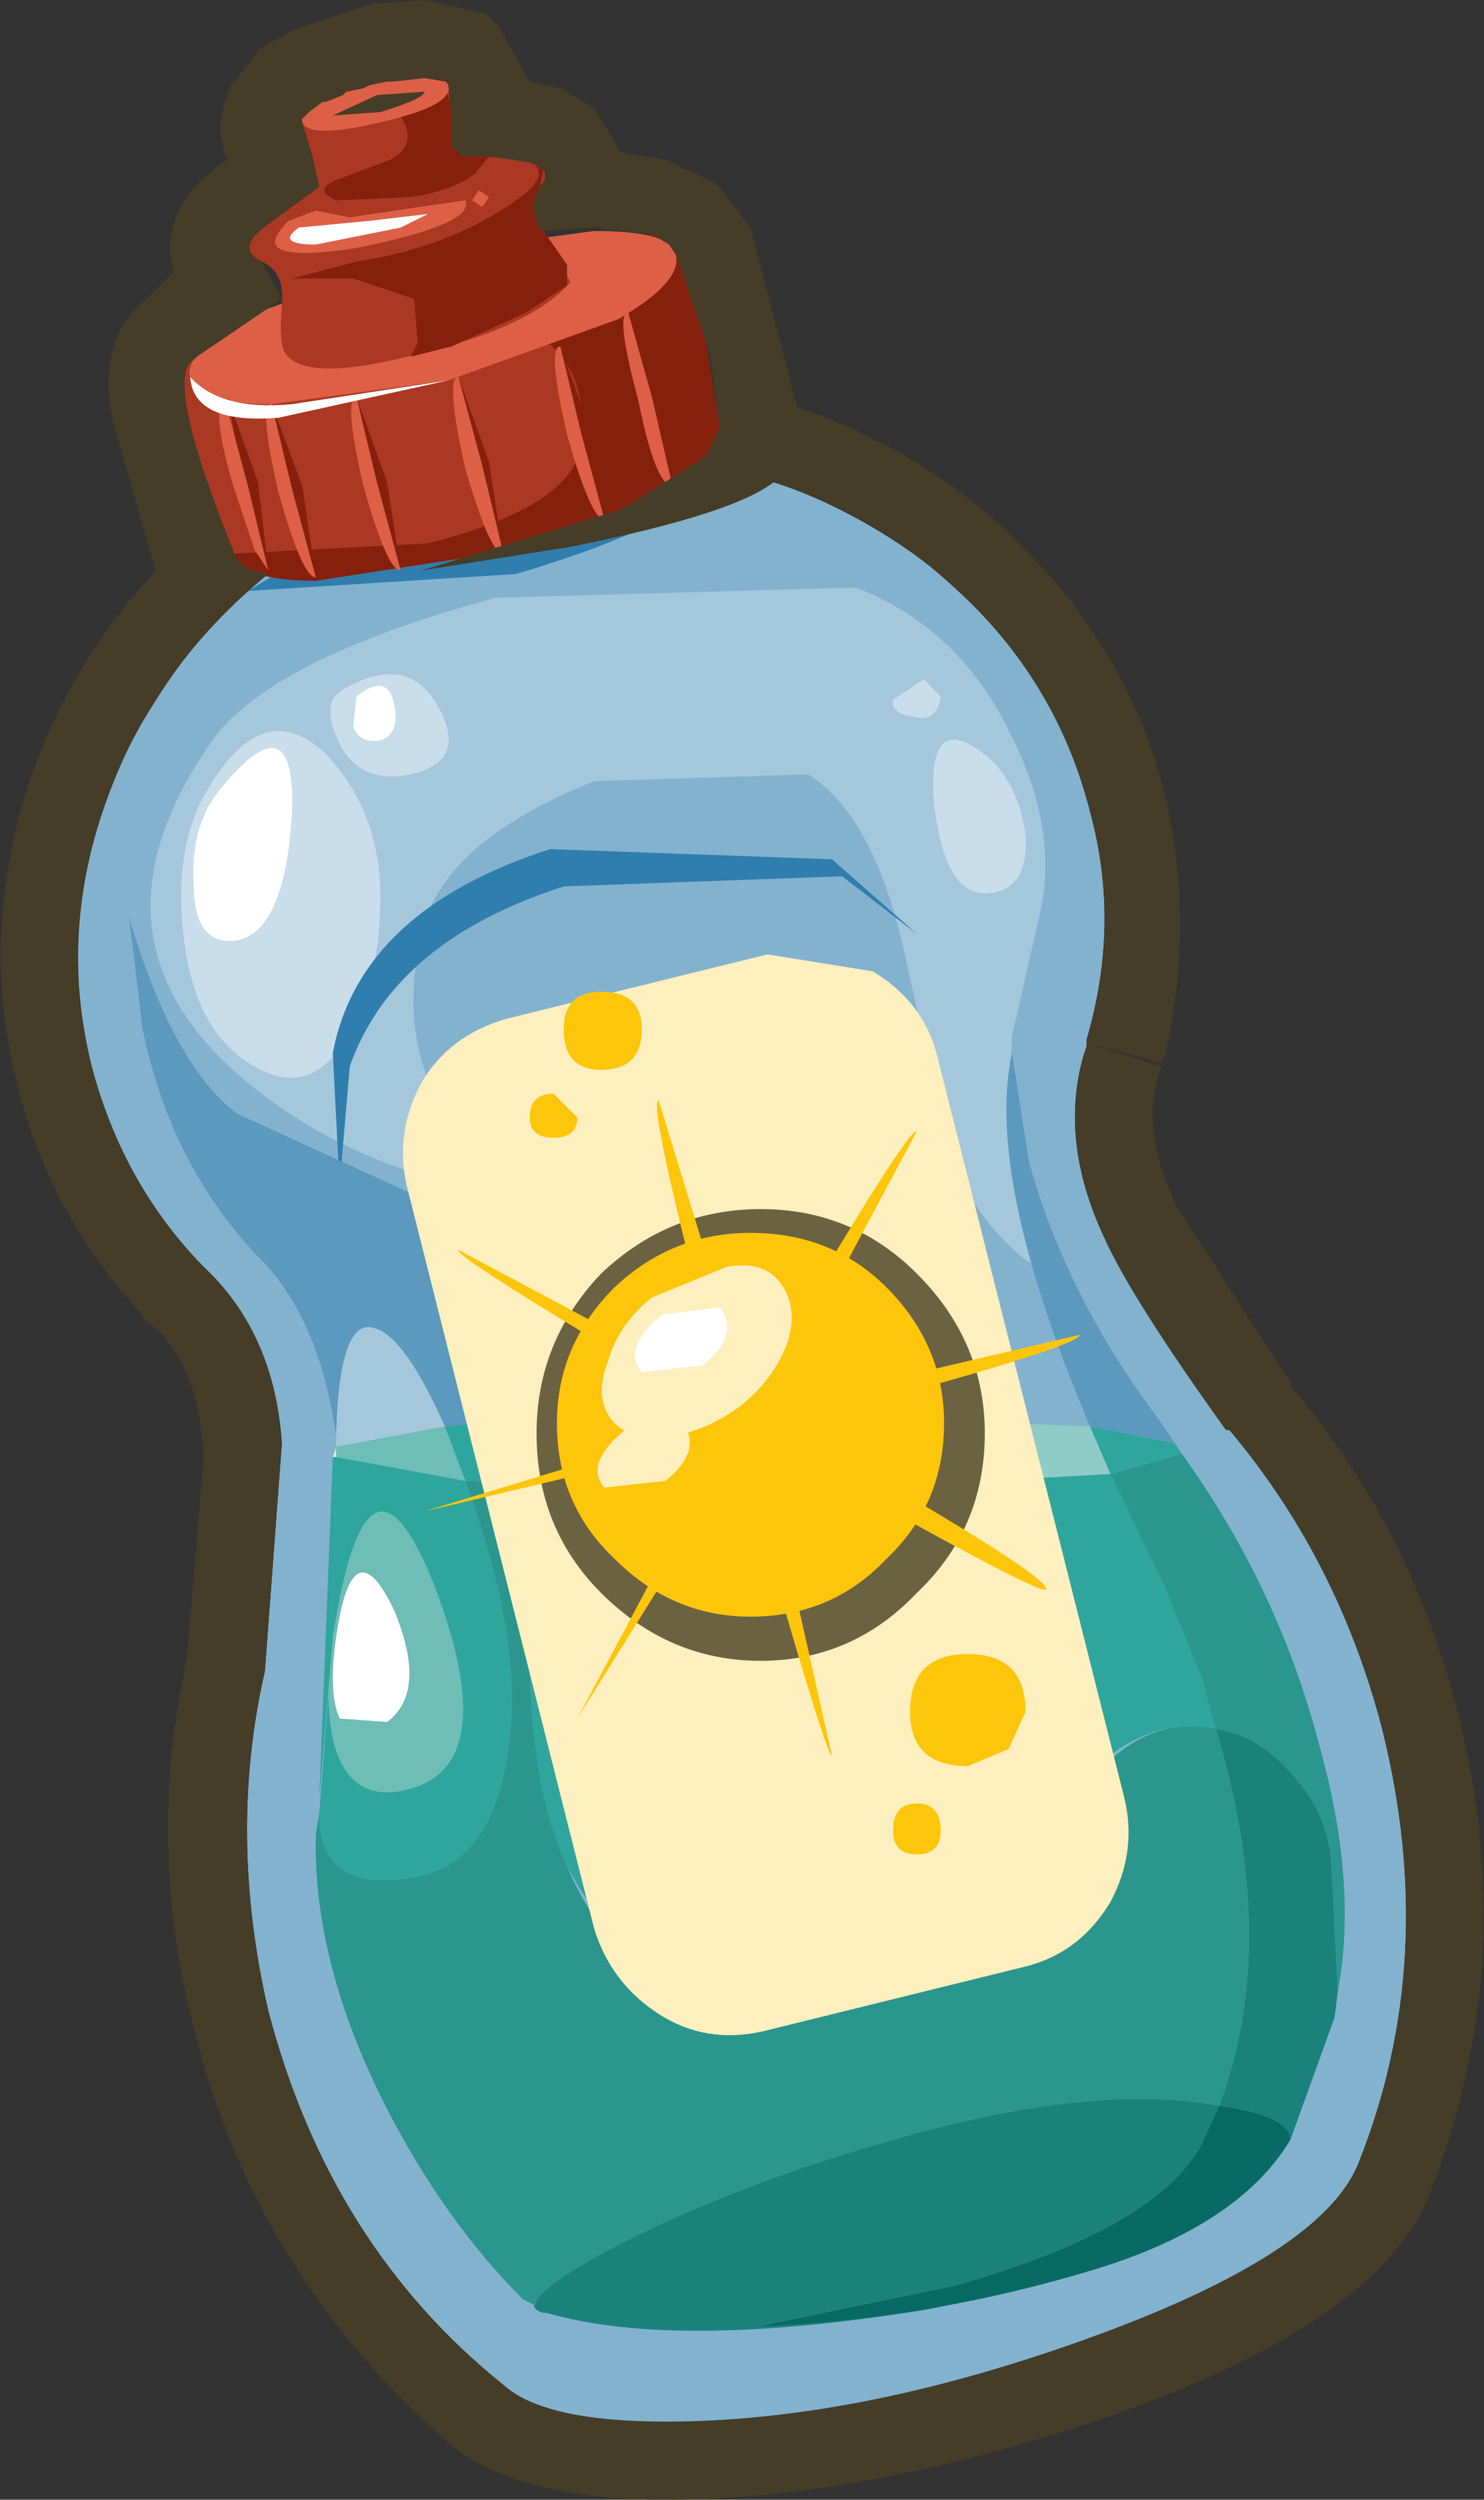 <?xml version="1.0" encoding="UTF-8" standalone="no"?>
<svg xmlns:ffdec="https://www.free-decompiler.com/flash" xmlns:xlink="http://www.w3.org/1999/xlink" ffdec:objectType="shape" height="36.8px" width="21.85px" xmlns="http://www.w3.org/2000/svg">
  <rect width="100%" height="100%" fill="#333333" stroke="none"/>
  <g transform="matrix(1.0, 0.0, 0.0, 1.0, 3.6, 133.35)">
    <path d="M-0.45 -114.55 L-0.65 -114.75 Q-1.8 -115.95 -2.25 -117.65 -2.95 -120.5 -1.3 -123.05 0.3 -125.6 3.35 -126.4 6.4 -127.15 9.05 -125.7 11.75 -124.2 12.45 -121.4 12.9 -119.75 12.4 -118.05 L12.4 -117.95 12.35 -117.8 Q12.0 -116.55 12.65 -115.15 13.05 -114.25 14.45 -112.3 L14.5 -112.3 Q16.1 -110.4 16.75 -107.9 17.6 -104.5 16.4 -101.5 15.65 -99.65 10.5 -98.3 5.3 -96.95 3.8 -98.25 1.25 -100.3 0.35 -103.75 -0.25 -106.35 0.3 -108.75 L0.55 -112.1 Q0.45 -113.6 -0.45 -114.55" fill="#83b2cf" fill-rule="evenodd" stroke="none"/>
    <path d="M0.55 -124.95 L6.5 -126.65 7.0 -126.45 6.6 -126.0 Q5.85 -125.45 4.0 -124.9 L0.05 -124.65 0.55 -124.95" fill="#307eae" fill-rule="evenodd" stroke="none"/>
    <path d="M-0.15 -125.2 Q-1.2 -127.8 -0.75 -128.05 L0.85 -128.6 2.8 -129.1 4.5 -129.6 6.0 -129.9 Q6.45 -129.9 6.75 -128.55 L7.0 -127.05 Q7.1 -126.65 6.15 -126.1 5.15 -125.55 3.65 -125.2 L1.05 -124.8 Q-0.05 -124.8 -0.15 -125.2" fill="#ab3822" fill-rule="evenodd" stroke="none"/>
    <path d="M-0.15 -125.2 L2.7 -125.35 Q4.85 -125.9 4.95 -126.8 5.15 -128.3 3.6 -128.75 2.65 -129.05 2.8 -129.1 L4.5 -129.6 6.0 -129.9 Q6.45 -129.9 6.75 -128.55 L7.0 -127.05 Q7.1 -126.65 6.15 -126.1 5.15 -125.55 3.65 -125.2 L1.05 -124.8 Q-0.05 -124.8 -0.15 -125.2" fill="#85200d" fill-rule="evenodd" stroke="none"/>
    <path d="M6.35 -129.6 Q6.45 -129.2 5.5 -128.65 L3.0 -127.75 0.4 -127.4 Q-0.7 -127.4 -0.8 -127.8 -0.9 -128.15 0.05 -128.7 L2.55 -129.6 5.15 -129.95 Q6.3 -129.95 6.35 -129.6" fill="#dd5f46" fill-rule="evenodd" stroke="none"/>
    <path d="M3.45 -126.5 L3.15 -127.8 3.6 -126.55 3.8 -125.25 3.45 -126.5" fill="#85200d" fill-rule="evenodd" stroke="none"/>
    <path d="M3.5 -126.5 L3.8 -125.25 Q3.65 -125.1 3.25 -126.45 2.95 -127.8 3.15 -127.8 L3.5 -126.5" fill="#dd5f46" fill-rule="evenodd" stroke="none"/>
    <path d="M1.95 -126.2 L1.65 -127.5 2.1 -126.25 2.3 -124.95 1.95 -126.2" fill="#85200d" fill-rule="evenodd" stroke="none"/>
    <path d="M1.95 -126.25 L2.3 -124.95 Q2.1 -124.95 1.75 -126.2 1.45 -127.5 1.65 -127.5 L1.95 -126.25" fill="#dd5f46" fill-rule="evenodd" stroke="none"/>
    <path d="M4.95 -127.0 L4.65 -128.25 5.1 -127.0 5.3 -125.7 4.95 -127.0" fill="#85200d" fill-rule="evenodd" stroke="none"/>
    <path d="M4.95 -127.0 L5.3 -125.7 Q5.1 -125.7 4.75 -126.95 4.45 -128.25 4.65 -128.25 L4.95 -127.0" fill="#dd5f46" fill-rule="evenodd" stroke="none"/>
    <path d="M0.65 -126.15 L0.4 -127.4 0.85 -126.2 1.05 -124.85 0.65 -126.15" fill="#85200d" fill-rule="evenodd" stroke="none"/>
    <path d="M0.7 -126.15 L1.05 -124.85 Q0.85 -124.85 0.5 -126.1 0.2 -127.4 0.4 -127.4 L0.7 -126.15" fill="#dd5f46" fill-rule="evenodd" stroke="none"/>
    <path d="M0.0 -126.2 L-0.25 -127.5 0.2 -126.25 0.35 -124.95 0.0 -126.2" fill="#85200d" fill-rule="evenodd" stroke="none"/>
    <path d="M0.05 -126.2 L0.35 -124.95 0.15 -125.25 -0.15 -126.15 Q-0.5 -127.3 -0.3 -127.5 L0.05 -126.2" fill="#dd5f46" fill-rule="evenodd" stroke="none"/>
    <path d="M6.3 -126.2 L5.7 -128.75 6.15 -127.5 6.3 -126.2" fill="#85200d" fill-rule="evenodd" stroke="none"/>
    <path d="M6.0 -127.5 L6.3 -126.2 Q6.05 -126.2 5.8 -127.45 5.45 -128.75 5.65 -128.75 L6.0 -127.5" fill="#dd5f46" fill-rule="evenodd" stroke="none"/>
    <path d="M0.85 -131.55 Q0.95 -131.8 1.8 -132.05 L3.0 -132.1 3.05 -131.55 Q3.0 -131.1 3.2 -131.05 4.75 -131.05 4.35 -130.6 4.1 -130.3 4.45 -129.8 L4.8 -129.2 Q4.25 -128.55 2.6 -128.15 0.9 -127.7 0.6 -128.15 0.5 -128.3 0.55 -128.85 0.6 -129.35 0.25 -129.5 -0.15 -129.7 0.35 -130.05 L1.1 -130.6 1.0 -131.05 0.85 -131.55" fill="#ab3822" fill-rule="evenodd" stroke="none"/>
    <path d="M1.35 -130.7 L2.15 -131.0 Q2.6 -131.25 2.25 -131.7 1.9 -132.15 2.95 -132.15 L3.05 -131.7 Q3.05 -131.1 3.2 -131.05 L3.6 -131.05 3.4 -130.8 Q3.1 -130.55 2.45 -130.45 L1.35 -130.4 Q1.0 -130.55 1.35 -130.7" fill="#85200d" fill-rule="evenodd" stroke="none"/>
    <path d="M3.0 -132.1 Q3.1 -131.8 2.0 -131.55 0.95 -131.3 0.85 -131.55 0.75 -131.85 1.85 -132.1 2.9 -132.35 3.0 -132.1" fill="#dd5f46" fill-rule="evenodd" stroke="none"/>
    <path d="M0.65 -130.1 L1.05 -130.25 1.55 -130.15 2.55 -130.3 3.25 -130.4 Q3.4 -130.05 1.65 -129.7 0.7 -129.55 0.5 -129.7 0.35 -129.8 0.65 -130.1" fill="#dd5f46" fill-rule="evenodd" stroke="none"/>
    <path d="M4.0 -130.4 Q4.5 -130.75 4.25 -130.95 L4.4 -130.85 4.35 -130.6 4.3 -130.1 4.75 -129.45 4.75 -129.15 4.15 -128.75 3.05 -128.25 2.45 -128.1 2.55 -128.3 2.5 -128.95 1.6 -129.25 0.7 -129.25 1.65 -129.5 Q3.0 -129.7 4.0 -130.4" fill="#85200d" fill-rule="evenodd" stroke="none"/>
    <path d="M3.6 -130.45 L3.5 -130.3 3.35 -130.4 3.45 -130.55 3.6 -130.45" fill="#dd5f46" fill-rule="evenodd" stroke="none"/>
    <path d="M2.65 -132.0 Q2.65 -131.9 2.0 -131.7 L1.3 -131.65 1.95 -131.95 2.65 -132.0" fill="#453d28" fill-rule="evenodd" stroke="none"/>
    <path d="M0.8 -130.0 L1.85 -130.1 2.7 -130.2 2.3 -130.0 1.05 -129.75 Q0.45 -129.75 0.8 -130.0" fill="#ffffff" fill-rule="evenodd" stroke="none"/>
    <path d="M-0.8 -127.8 Q-0.35 -127.3 0.7 -127.4 L3.0 -127.75 0.5 -127.2 Q-0.75 -127.1 -0.8 -127.8" fill="#ffffff" fill-rule="evenodd" stroke="none"/>
    <path d="M-0.4 -122.55 Q0.55 -123.7 3.7 -124.55 L9.0 -124.7 Q10.55 -124.1 11.3 -122.5 12.0 -121.1 11.7 -119.85 L11.3 -118.1 11.25 -116.65 Q11.4 -115.95 11.85 -115.1 L12.25 -114.4 11.5 -114.8 Q10.7 -115.45 10.35 -116.45 L9.7 -119.4 Q9.25 -121.35 8.3 -121.95 L5.15 -121.85 Q3.15 -121.05 2.7 -119.9 2.3 -118.65 2.65 -117.6 3.05 -116.4 4.4 -115.75 L2.95 -115.95 Q1.25 -116.4 0.0 -117.45 -2.55 -119.6 -0.4 -122.55" fill="#a5c7dc" fill-rule="evenodd" stroke="none"/>
    <path d="M-0.5 -121.8 Q0.3 -123.1 1.2 -122.25 2.0 -121.4 2.0 -120.15 2.0 -118.95 1.55 -118.15 1.0 -117.15 0.15 -117.65 -0.75 -118.15 -0.9 -119.6 -1.05 -120.95 -0.5 -121.8" fill="#c9ddea" fill-rule="evenodd" stroke="none"/>
    <path d="M1.45 -123.2 Q2.4 -123.75 2.85 -122.95 3.3 -122.15 2.45 -121.95 1.7 -121.8 1.4 -122.4 1.1 -123.0 1.45 -123.2" fill="#c9ddea" fill-rule="evenodd" stroke="none"/>
    <path d="M10.95 -122.2 Q11.4 -121.8 11.5 -121.05 11.55 -120.25 10.95 -120.2 10.3 -120.15 10.15 -121.55 10.05 -122.95 10.95 -122.2" fill="#c9ddea" fill-rule="evenodd" stroke="none"/>
    <path d="M1.35 -111.9 L3.25 -111.55 Q4.1 -109.2 3.9 -107.75 3.7 -105.85 2.4 -105.7 1.1 -105.5 1.1 -106.65 L1.3 -109.25 1.35 -111.9" fill="#2ea69d" fill-rule="evenodd" stroke="none"/>
    <path d="M10.0 -123.35 L10.25 -123.1 Q10.2 -122.7 9.85 -122.8 9.5 -122.85 9.55 -123.05 L10.0 -123.35" fill="#c9ddea" fill-rule="evenodd" stroke="none"/>
    <path d="M2.8 -110.0 Q3.75 -107.5 2.55 -107.05 1.55 -106.7 1.3 -107.75 1.15 -108.5 1.35 -109.55 1.85 -112.4 2.8 -110.0" fill="#6ebdb6" fill-rule="evenodd" stroke="none"/>
    <path d="M1.4 -109.55 Q1.65 -110.8 2.2 -109.65 2.7 -108.45 2.1 -108.0 L1.4 -108.05 Q1.2 -108.5 1.4 -109.55" fill="#ffffff" fill-rule="evenodd" stroke="none"/>
    <path d="M-0.3 -121.8 Q0.75 -123.05 0.7 -121.4 0.6 -119.6 -0.15 -119.5 -0.75 -119.45 -0.75 -120.35 -0.8 -121.25 -0.3 -121.8" fill="#ffffff" fill-rule="evenodd" stroke="none"/>
    <path d="M1.65 -123.1 Q2.1 -123.45 2.2 -123.0 2.3 -122.55 2.0 -122.45 1.7 -122.4 1.6 -122.65 L1.65 -123.1" fill="#ffffff" fill-rule="evenodd" stroke="none"/>
    <path d="M14.35 -102.35 L14.1 -101.8 Q13.45 -100.55 10.45 -99.7 L7.55 -99.1 10.3 -99.4 10.05 -99.35 Q6.35 -98.75 4.45 -99.3 L4.4 -99.3 Q3.85 -99.45 5.5 -100.3 7.25 -101.2 9.55 -101.85 12.5 -102.7 14.35 -102.35" fill="#1b827b" fill-rule="evenodd" stroke="none"/>
    <path d="M14.35 -102.35 Q15.25 -104.75 14.3 -107.9 14.95 -107.8 15.45 -107.2 15.95 -106.65 16.0 -105.95 L16.1 -104.05 16.05 -103.65 15.4 -101.85 Q15.4 -102.2 14.35 -102.35" fill="#1b827b" fill-rule="evenodd" stroke="none"/>
    <path d="M14.35 -102.35 Q15.4 -102.2 15.4 -101.85 14.65 -100.6 12.55 -99.95 10.1 -99.2 7.55 -99.1 L10.45 -99.7 Q13.45 -100.55 14.1 -101.8 L14.35 -102.35" fill="#096963" fill-rule="evenodd" stroke="none"/>
    <path d="M1.4 -115.9 L1.3 -117.85 Q1.7 -119.95 4.5 -120.85 L8.65 -120.7 9.9 -119.6 8.8 -120.45 4.7 -120.3 Q2.2 -119.5 1.55 -117.65 L1.4 -115.9" fill="#307eae" fill-rule="evenodd" stroke="none"/>
    <path d="M-1.7 -119.85 Q-1.05 -117.65 -0.1 -116.95 L2.85 -115.6 Q4.35 -114.9 4.35 -112.5 L2.95 -112.35 Q2.35 -113.7 1.9 -113.8 1.4 -113.95 1.35 -112.25 L1.35 -112.2 Q1.1 -114.0 0.15 -114.9 -1.1 -116.25 -1.5 -118.2 L-1.7 -119.85" fill="#5b99bf" fill-rule="evenodd" stroke="none"/>
    <path d="M3.25 -111.55 L4.3 -111.5 Q4.1 -108.0 4.6 -106.3 5.45 -103.55 8.3 -104.1 10.85 -104.6 12.15 -106.7 13.05 -108.15 14.3 -107.9 15.25 -104.75 14.35 -102.35 12.5 -102.7 9.55 -101.85 7.25 -101.2 5.5 -100.3 4.2 -99.6 4.3 -99.4 L4.1 -99.5 Q2.95 -100.65 2.1 -102.3 1.0 -104.45 1.05 -106.35 L1.1 -106.65 Q1.1 -105.5 2.4 -105.7 3.7 -105.85 3.9 -107.75 4.1 -109.2 3.25 -111.55" fill="#2a968e" fill-rule="evenodd" stroke="none"/>
    <path d="M1.3 -111.9 L1.35 -111.9 1.3 -109.25 1.1 -106.85 1.3 -111.9" fill="#2ea69d" fill-rule="evenodd" stroke="none"/>
    <path d="M1.35 -112.05 L1.35 -112.25 Q1.4 -113.95 1.9 -113.8 2.35 -113.7 2.95 -112.35 L1.35 -112.05" fill="#a5c7dc" fill-rule="evenodd" stroke="none"/>
    <path d="M13.5 -112.4 L13.7 -112.1 12.45 -112.35 Q10.9 -116.0 11.3 -117.85 L11.55 -116.25 Q12.1 -114.25 13.5 -112.4" fill="#5b99bf" fill-rule="evenodd" stroke="none"/>
    <path d="M12.75 -111.65 L13.8 -111.95 Q15.2 -110.0 15.8 -107.75 16.4 -105.65 16.1 -104.05 L16.0 -105.95 Q15.95 -106.65 15.45 -107.2 14.95 -107.8 14.3 -107.9 L13.35 -110.35 12.75 -111.65" fill="#2a968e" fill-rule="evenodd" stroke="none"/>
    <path d="M7.55 -111.4 L4.3 -111.5 4.35 -112.5 7.55 -112.55 12.45 -112.35 12.75 -111.65 7.55 -111.4" fill="#8fccc7" fill-rule="evenodd" stroke="none"/>
    <path d="M3.25 -111.55 L2.95 -112.35 4.35 -112.5 4.3 -111.5 3.25 -111.55" fill="#2ea69d" fill-rule="evenodd" stroke="none"/>
    <path d="M1.35 -112.05 L1.35 -111.9 1.3 -111.9 1.35 -112.05" fill="#e8e3e2" fill-rule="evenodd" stroke="none"/>
    <path d="M1.35 -112.05 L2.95 -112.35 3.25 -111.55 1.35 -111.9 1.35 -112.05" fill="#6ebdb6" fill-rule="evenodd" stroke="none"/>
    <path d="M13.8 -111.95 L12.75 -111.65 12.45 -112.35 13.7 -112.1 13.8 -111.95" fill="#2ea69d" fill-rule="evenodd" stroke="none"/>
    <path d="M4.3 -111.5 L8.5 -111.4 12.75 -111.65 13.55 -110.0 14.1 -108.65 14.3 -107.9 Q13.5 -108.05 12.8 -107.55 L11.9 -106.4 Q11.2 -105.45 9.75 -104.6 8.1 -103.6 6.6 -104.2 5.25 -104.7 4.65 -106.1 3.95 -107.85 4.3 -111.5" fill="#2ea69d" fill-rule="evenodd" stroke="none"/>
    <path d="M10.2 -117.8 L12.95 -106.9 Q13.15 -106.1 12.75 -105.35 12.3 -104.6 11.5 -104.4 L7.65 -103.45 Q6.8 -103.25 6.1 -103.7 5.4 -104.15 5.15 -104.95 L2.4 -115.85 Q2.2 -116.65 2.6 -117.4 3.0 -118.1 3.85 -118.35 L7.7 -119.3 9.25 -119.05 Q10.0 -118.6 10.2 -117.8" fill="#feefbf" fill-rule="evenodd" stroke="none"/>
    <path d="M10.9 -112.25 Q10.9 -110.85 9.9 -109.9 8.95 -108.9 7.6 -108.9 6.25 -108.9 5.25 -109.9 4.3 -110.85 4.3 -112.25 4.3 -113.6 5.25 -114.6 6.25 -115.55 7.6 -115.55 8.95 -115.55 9.9 -114.6 10.9 -113.6 10.9 -112.25" fill="#6b6242" fill-rule="evenodd" stroke="none"/>
    <path d="M10.3 -112.4 Q10.3 -111.2 9.45 -110.4 8.65 -109.55 7.45 -109.55 6.3 -109.55 5.45 -110.4 4.6 -111.2 4.6 -112.4 4.6 -113.55 5.45 -114.4 6.3 -115.2 7.45 -115.2 8.65 -115.2 9.45 -114.4 10.3 -113.55 10.3 -112.4" fill="#fec60a" fill-rule="evenodd" stroke="none"/>
    <path d="M7.55 -112.4 L8.65 -107.5 Q8.55 -107.5 7.2 -112.3 5.9 -117.15 6.1 -117.15 L7.55 -112.4" fill="#fec60a" fill-rule="evenodd" stroke="none"/>
    <path d="M7.5 -112.25 L2.65 -111.1 7.4 -112.55 12.3 -113.7 Q12.3 -113.5 7.5 -112.25" fill="#fec60a" fill-rule="evenodd" stroke="none"/>
    <path d="M7.55 -112.3 L4.9 -108.05 7.25 -112.45 Q9.75 -116.75 9.9 -116.7 L7.55 -112.3" fill="#fec60a" fill-rule="evenodd" stroke="none"/>
    <path d="M7.55 -112.6 Q11.9 -110.15 11.8 -109.95 11.7 -109.85 7.4 -112.3 3.05 -114.85 3.15 -114.95 L7.55 -112.6" fill="#fec60a" fill-rule="evenodd" stroke="none"/>
    <path d="M7.9 -114.45 Q8.15 -114.1 8.0 -113.6 7.8 -113.05 7.3 -112.65 6.75 -112.25 6.2 -112.2 5.65 -112.15 5.4 -112.45 5.15 -112.8 5.35 -113.3 5.5 -113.85 6.0 -114.25 L7.1 -114.7 Q7.65 -114.8 7.9 -114.45" fill="#feefbf" fill-rule="evenodd" stroke="none"/>
    <path d="M6.45 -112.4 Q6.75 -112.0 6.2 -111.55 L5.3 -111.45 Q5.0 -111.8 5.6 -112.3 L6.45 -112.4" fill="#feefbf" fill-rule="evenodd" stroke="none"/>
    <path d="M7.0 -114.1 Q7.3 -113.7 6.75 -113.25 L5.85 -113.15 Q5.55 -113.5 6.15 -114.0 L7.0 -114.1" fill="#ffffff" fill-rule="evenodd" stroke="none"/>
    <path d="M11.5 -108.15 L11.25 -107.6 10.65 -107.35 Q9.8 -107.35 9.8 -108.15 9.8 -109.0 10.65 -109.0 11.5 -109.0 11.5 -108.15" fill="#fec60a" fill-rule="evenodd" stroke="none"/>
    <path d="M10.25 -106.4 Q10.25 -106.05 9.9 -106.05 9.55 -106.05 9.55 -106.4 9.55 -106.8 9.9 -106.8 10.25 -106.8 10.25 -106.4" fill="#fec60a" fill-rule="evenodd" stroke="none"/>
    <path d="M4.9 -116.9 Q4.9 -116.6 4.55 -116.6 4.2 -116.6 4.2 -116.9 4.2 -117.25 4.55 -117.25 L4.9 -116.9" fill="#fec60a" fill-rule="evenodd" stroke="none"/>
    <path d="M5.85 -118.2 Q5.85 -117.6 5.25 -117.6 4.7 -117.6 4.7 -118.2 4.7 -118.75 5.25 -118.75 5.85 -118.75 5.85 -118.2" fill="#fec60a" fill-rule="evenodd" stroke="none"/>
    <path d="M1.5 -132.0 L1.45 -131.95 1.2 -131.85 1.15 -131.85 0.95 -131.7 0.85 -131.6 0.85 -131.55 1.0 -131.05 1.1 -130.6 0.35 -130.05 Q-0.15 -129.7 0.25 -129.5 L0.55 -128.95 -0.7 -128.1 -0.75 -128.05 Q-1.2 -127.8 -0.15 -125.2 -0.05 -124.95 0.35 -124.9 -1.3 -123.55 -2.0 -121.65 -2.75 -119.65 -2.25 -117.65 -1.8 -115.95 -0.65 -114.75 L-0.45 -114.55 Q0.45 -113.6 0.55 -112.1 L0.3 -108.75 Q-0.25 -106.35 0.35 -103.75 1.25 -100.3 3.8 -98.25 4.4 -97.7 6.2 -97.7 9.0 -97.7 12.35 -98.9 15.85 -100.15 16.4 -101.5 17.6 -104.5 16.75 -107.9 16.1 -110.4 14.5 -112.3 L14.45 -112.3 Q13.05 -114.25 12.65 -115.15 12.0 -116.55 12.35 -117.8 L12.4 -117.95 12.4 -118.0 13.5 -117.65 13.45 -117.5 Q13.2 -116.65 13.75 -115.55 L15.4 -113.0 15.4 -112.95 Q17.15 -110.9 17.85 -108.2 18.8 -104.5 17.45 -101.05 16.7 -99.15 12.65 -97.75 9.1 -96.55 6.2 -96.55 4.05 -96.55 3.05 -97.35 0.15 -99.85 -0.75 -103.5 -1.45 -106.25 -0.85 -108.9 L-0.6 -111.9 Q-0.65 -113.1 -1.25 -113.75 L-1.45 -113.9 -1.6 -114.1 Q-2.9 -115.55 -3.35 -117.4 -3.85 -119.35 -3.3 -121.4 -2.75 -123.4 -1.3 -124.95 L-1.35 -125.1 -1.95 -127.2 Q-2.15 -128.35 -1.5 -128.9 L-1.05 -129.35 -1.1 -129.65 Q-1.1 -130.45 -0.25 -131.0 -0.45 -131.45 -0.25 -131.95 L-0.2 -132.1 -0.1 -132.2 0.2 -132.6 0.25 -132.65 0.7 -132.9 1.9 -133.3 2.65 -133.35 3.55 -133.15 3.75 -132.95 4.2 -132.15 4.65 -132.05 5.15 -131.75 5.55 -131.1 6.2 -131.0 6.95 -130.65 7.45 -130.0 8.1 -127.5 8.15 -127.35 Q10.2 -126.65 11.6 -125.15 13.05 -123.65 13.55 -121.65 14.0 -119.75 13.55 -117.8 L13.5 -117.7 12.4 -118.0 12.4 -118.05 Q12.9 -119.75 12.45 -121.4 11.95 -123.35 10.45 -124.7 9.0 -126.05 7.0 -126.45 L6.75 -126.55 7.0 -127.05 6.85 -128.15 6.35 -129.6 6.25 -129.75 6.0 -129.9 5.15 -130.0 4.4 -129.95 4.3 -130.05 4.3 -130.15 4.25 -130.25 4.25 -130.3 4.3 -130.5 4.35 -130.6 4.45 -130.75 4.45 -130.8 4.4 -130.85 4.25 -130.95 3.6 -131.05 3.2 -131.05 3.05 -131.2 3.05 -131.7 3.0 -132.1 3.0 -132.15 2.95 -132.15 2.65 -132.2 2.2 -132.15 2.1 -132.15 1.85 -132.1 1.75 -132.05 1.5 -132.0" fill="#453d28" fill-rule="evenodd" stroke="none"/>
    <path d="M2.6 -124.95 L5.55 -125.85 6.9 -126.7 7.0 -127.05 Q8.8 -127.1 7.85 -126.3 7.3 -125.8 4.8 -125.3 L2.6 -124.95" fill="#453d28" fill-rule="evenodd" stroke="none"/>
  </g>
</svg>
